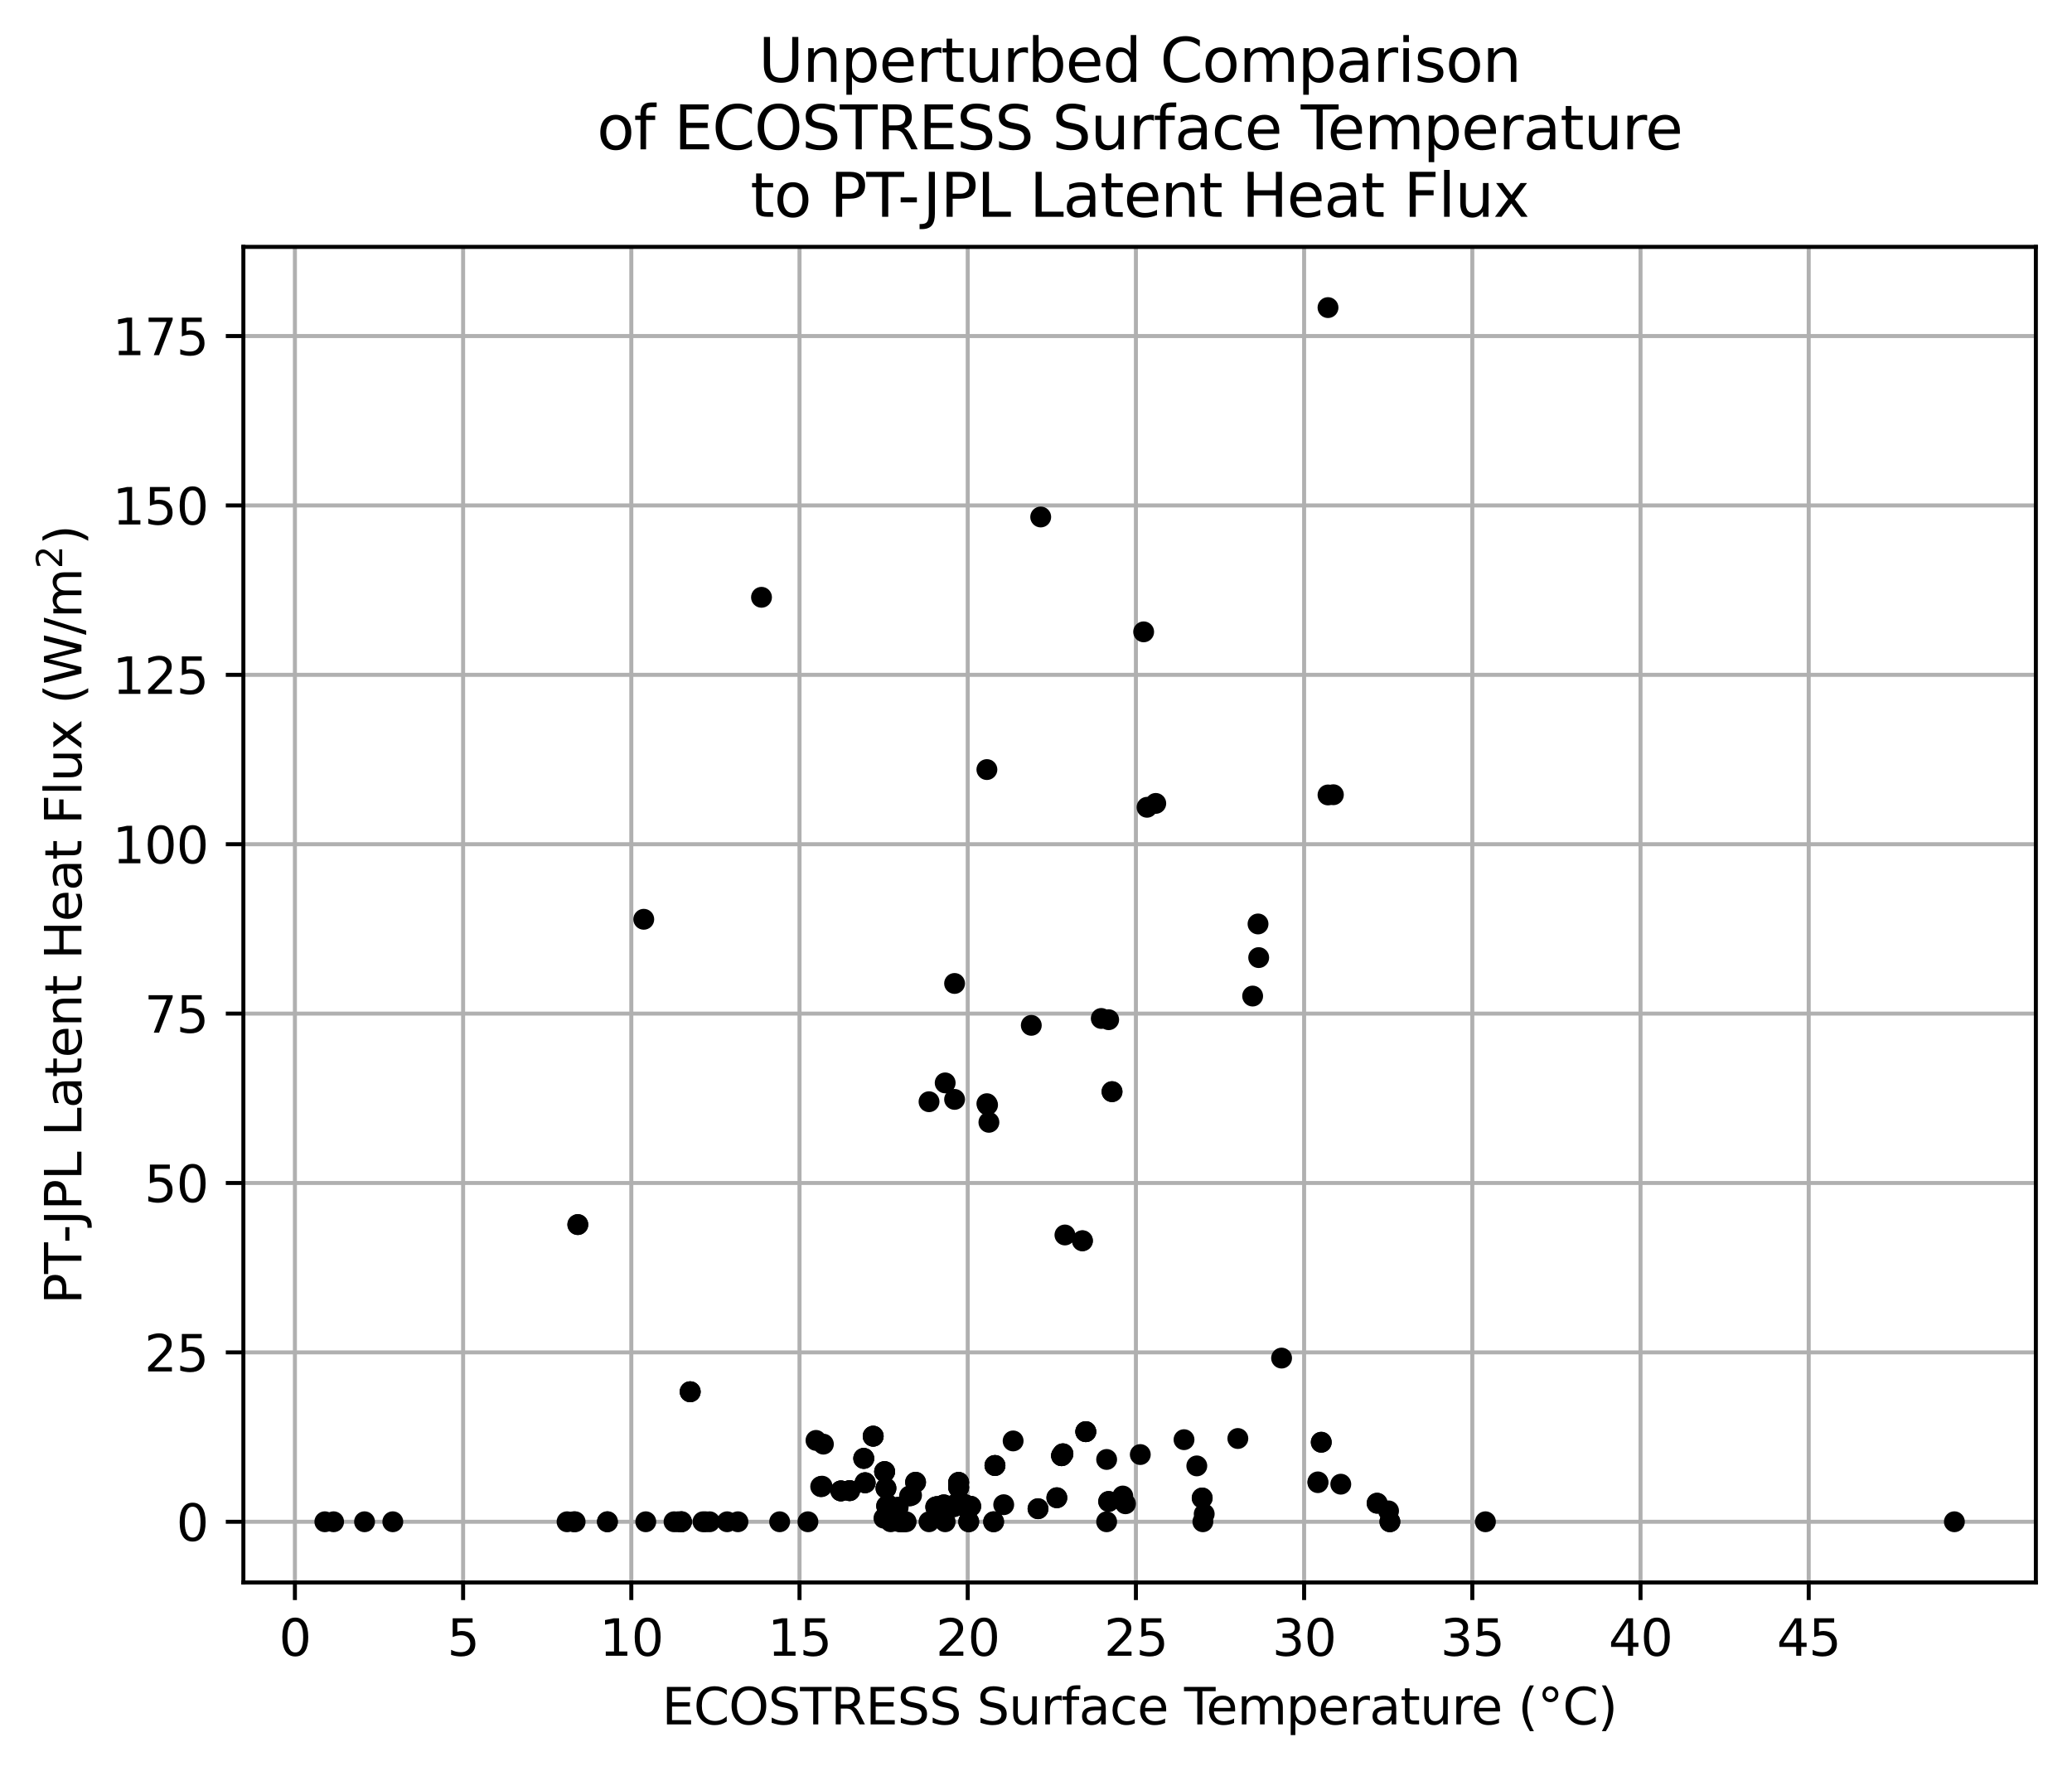 <?xml version="1.0" encoding="utf-8" standalone="no"?>
<!DOCTYPE svg PUBLIC "-//W3C//DTD SVG 1.1//EN"
  "http://www.w3.org/Graphics/SVG/1.1/DTD/svg11.dtd">
<svg xmlns:xlink="http://www.w3.org/1999/xlink" width="412.808pt" height="352.861pt" viewBox="0 0 412.808 352.861" xmlns="http://www.w3.org/2000/svg" version="1.1">
 <defs>
  <style type="text/css">*{stroke-linejoin: round; stroke-linecap: butt}</style>
 </defs>
 <g id="figure_1">
  <g id="patch_1">
   <path d="M 0 352.861 
L 412.808 352.861 
L 412.808 0 
L 0 0 
z
" style="fill: #ffffff"/>
  </g>
  <g id="axes_1">
   <g id="patch_2">
    <path d="M 48.487 315.305 
L 405.608 315.305 
L 405.608 49.193 
L 48.487 49.193 
z
" style="fill: #ffffff"/>
   </g>
   <g id="matplotlib.axis_1">
    <g id="xtick_1">
     <g id="line2d_1">
      <path d="M 58.755 315.305 
L 58.755 49.193 
" clip-path="url(#pc4a51c97ab)" style="fill: none; stroke: #b0b0b0; stroke-width: 0.8; stroke-linecap: square"/>
     </g>
     <g id="line2d_2">
      <defs>
       <path id="m097224b0d0" d="M 0 0 
L 0 3.5 
" style="stroke: #000000; stroke-width: 0.8"/>
      </defs>
      <g>
       <use xlink:href="#m097224b0d0" x="58.755" y="315.305" style="stroke: #000000; stroke-width: 0.8"/>
      </g>
     </g>
     <g id="text_1">
      <!-- 0 -->
      <g transform="translate(55.574 329.903) scale(0.1 -0.1)">
       <defs>
        <path id="DejaVuSans-30" d="M 2034 4250 
Q 1547 4250 1301 3770 
Q 1056 3291 1056 2328 
Q 1056 1369 1301 889 
Q 1547 409 2034 409 
Q 2525 409 2770 889 
Q 3016 1369 3016 2328 
Q 3016 3291 2770 3770 
Q 2525 4250 2034 4250 
z
M 2034 4750 
Q 2819 4750 3233 4129 
Q 3647 3509 3647 2328 
Q 3647 1150 3233 529 
Q 2819 -91 2034 -91 
Q 1250 -91 836 529 
Q 422 1150 422 2328 
Q 422 3509 836 4129 
Q 1250 4750 2034 4750 
z
" transform="scale(0.016)"/>
       </defs>
       <use xlink:href="#DejaVuSans-30"/>
      </g>
     </g>
    </g>
    <g id="xtick_2">
     <g id="line2d_3">
      <path d="M 92.266 315.305 
L 92.266 49.193 
" clip-path="url(#pc4a51c97ab)" style="fill: none; stroke: #b0b0b0; stroke-width: 0.8; stroke-linecap: square"/>
     </g>
     <g id="line2d_4">
      <g>
       <use xlink:href="#m097224b0d0" x="92.266" y="315.305" style="stroke: #000000; stroke-width: 0.8"/>
      </g>
     </g>
     <g id="text_2">
      <!-- 5 -->
      <g transform="translate(89.085 329.903) scale(0.1 -0.1)">
       <defs>
        <path id="DejaVuSans-35" d="M 691 4666 
L 3169 4666 
L 3169 4134 
L 1269 4134 
L 1269 2991 
Q 1406 3038 1543 3061 
Q 1681 3084 1819 3084 
Q 2600 3084 3056 2656 
Q 3513 2228 3513 1497 
Q 3513 744 3044 326 
Q 2575 -91 1722 -91 
Q 1428 -91 1123 -41 
Q 819 9 494 109 
L 494 744 
Q 775 591 1075 516 
Q 1375 441 1709 441 
Q 2250 441 2565 725 
Q 2881 1009 2881 1497 
Q 2881 1984 2565 2268 
Q 2250 2553 1709 2553 
Q 1456 2553 1204 2497 
Q 953 2441 691 2322 
L 691 4666 
z
" transform="scale(0.016)"/>
       </defs>
       <use xlink:href="#DejaVuSans-35"/>
      </g>
     </g>
    </g>
    <g id="xtick_3">
     <g id="line2d_5">
      <path d="M 125.777 315.305 
L 125.777 49.193 
" clip-path="url(#pc4a51c97ab)" style="fill: none; stroke: #b0b0b0; stroke-width: 0.8; stroke-linecap: square"/>
     </g>
     <g id="line2d_6">
      <g>
       <use xlink:href="#m097224b0d0" x="125.777" y="315.305" style="stroke: #000000; stroke-width: 0.8"/>
      </g>
     </g>
     <g id="text_3">
      <!-- 10 -->
      <g transform="translate(119.415 329.903) scale(0.1 -0.1)">
       <defs>
        <path id="DejaVuSans-31" d="M 794 531 
L 1825 531 
L 1825 4091 
L 703 3866 
L 703 4441 
L 1819 4666 
L 2450 4666 
L 2450 531 
L 3481 531 
L 3481 0 
L 794 0 
L 794 531 
z
" transform="scale(0.016)"/>
       </defs>
       <use xlink:href="#DejaVuSans-31"/>
       <use xlink:href="#DejaVuSans-30" transform="translate(63.623 0)"/>
      </g>
     </g>
    </g>
    <g id="xtick_4">
     <g id="line2d_7">
      <path d="M 159.288 315.305 
L 159.288 49.193 
" clip-path="url(#pc4a51c97ab)" style="fill: none; stroke: #b0b0b0; stroke-width: 0.8; stroke-linecap: square"/>
     </g>
     <g id="line2d_8">
      <g>
       <use xlink:href="#m097224b0d0" x="159.288" y="315.305" style="stroke: #000000; stroke-width: 0.8"/>
      </g>
     </g>
     <g id="text_4">
      <!-- 15 -->
      <g transform="translate(152.926 329.903) scale(0.1 -0.1)">
       <use xlink:href="#DejaVuSans-31"/>
       <use xlink:href="#DejaVuSans-35" transform="translate(63.623 0)"/>
      </g>
     </g>
    </g>
    <g id="xtick_5">
     <g id="line2d_9">
      <path d="M 192.799 315.305 
L 192.799 49.193 
" clip-path="url(#pc4a51c97ab)" style="fill: none; stroke: #b0b0b0; stroke-width: 0.8; stroke-linecap: square"/>
     </g>
     <g id="line2d_10">
      <g>
       <use xlink:href="#m097224b0d0" x="192.799" y="315.305" style="stroke: #000000; stroke-width: 0.8"/>
      </g>
     </g>
     <g id="text_5">
      <!-- 20 -->
      <g transform="translate(186.437 329.903) scale(0.1 -0.1)">
       <defs>
        <path id="DejaVuSans-32" d="M 1228 531 
L 3431 531 
L 3431 0 
L 469 0 
L 469 531 
Q 828 903 1448 1529 
Q 2069 2156 2228 2338 
Q 2531 2678 2651 2914 
Q 2772 3150 2772 3378 
Q 2772 3750 2511 3984 
Q 2250 4219 1831 4219 
Q 1534 4219 1204 4116 
Q 875 4013 500 3803 
L 500 4441 
Q 881 4594 1212 4672 
Q 1544 4750 1819 4750 
Q 2544 4750 2975 4387 
Q 3406 4025 3406 3419 
Q 3406 3131 3298 2873 
Q 3191 2616 2906 2266 
Q 2828 2175 2409 1742 
Q 1991 1309 1228 531 
z
" transform="scale(0.016)"/>
       </defs>
       <use xlink:href="#DejaVuSans-32"/>
       <use xlink:href="#DejaVuSans-30" transform="translate(63.623 0)"/>
      </g>
     </g>
    </g>
    <g id="xtick_6">
     <g id="line2d_11">
      <path d="M 226.31 315.305 
L 226.31 49.193 
" clip-path="url(#pc4a51c97ab)" style="fill: none; stroke: #b0b0b0; stroke-width: 0.8; stroke-linecap: square"/>
     </g>
     <g id="line2d_12">
      <g>
       <use xlink:href="#m097224b0d0" x="226.31" y="315.305" style="stroke: #000000; stroke-width: 0.8"/>
      </g>
     </g>
     <g id="text_6">
      <!-- 25 -->
      <g transform="translate(219.948 329.903) scale(0.1 -0.1)">
       <use xlink:href="#DejaVuSans-32"/>
       <use xlink:href="#DejaVuSans-35" transform="translate(63.623 0)"/>
      </g>
     </g>
    </g>
    <g id="xtick_7">
     <g id="line2d_13">
      <path d="M 259.821 315.305 
L 259.821 49.193 
" clip-path="url(#pc4a51c97ab)" style="fill: none; stroke: #b0b0b0; stroke-width: 0.8; stroke-linecap: square"/>
     </g>
     <g id="line2d_14">
      <g>
       <use xlink:href="#m097224b0d0" x="259.821" y="315.305" style="stroke: #000000; stroke-width: 0.8"/>
      </g>
     </g>
     <g id="text_7">
      <!-- 30 -->
      <g transform="translate(253.459 329.903) scale(0.1 -0.1)">
       <defs>
        <path id="DejaVuSans-33" d="M 2597 2516 
Q 3050 2419 3304 2112 
Q 3559 1806 3559 1356 
Q 3559 666 3084 287 
Q 2609 -91 1734 -91 
Q 1441 -91 1130 -33 
Q 819 25 488 141 
L 488 750 
Q 750 597 1062 519 
Q 1375 441 1716 441 
Q 2309 441 2620 675 
Q 2931 909 2931 1356 
Q 2931 1769 2642 2001 
Q 2353 2234 1838 2234 
L 1294 2234 
L 1294 2753 
L 1863 2753 
Q 2328 2753 2575 2939 
Q 2822 3125 2822 3475 
Q 2822 3834 2567 4026 
Q 2313 4219 1838 4219 
Q 1578 4219 1281 4162 
Q 984 4106 628 3988 
L 628 4550 
Q 988 4650 1302 4700 
Q 1616 4750 1894 4750 
Q 2613 4750 3031 4423 
Q 3450 4097 3450 3541 
Q 3450 3153 3228 2886 
Q 3006 2619 2597 2516 
z
" transform="scale(0.016)"/>
       </defs>
       <use xlink:href="#DejaVuSans-33"/>
       <use xlink:href="#DejaVuSans-30" transform="translate(63.623 0)"/>
      </g>
     </g>
    </g>
    <g id="xtick_8">
     <g id="line2d_15">
      <path d="M 293.332 315.305 
L 293.332 49.193 
" clip-path="url(#pc4a51c97ab)" style="fill: none; stroke: #b0b0b0; stroke-width: 0.8; stroke-linecap: square"/>
     </g>
     <g id="line2d_16">
      <g>
       <use xlink:href="#m097224b0d0" x="293.332" y="315.305" style="stroke: #000000; stroke-width: 0.8"/>
      </g>
     </g>
     <g id="text_8">
      <!-- 35 -->
      <g transform="translate(286.97 329.903) scale(0.1 -0.1)">
       <use xlink:href="#DejaVuSans-33"/>
       <use xlink:href="#DejaVuSans-35" transform="translate(63.623 0)"/>
      </g>
     </g>
    </g>
    <g id="xtick_9">
     <g id="line2d_17">
      <path d="M 326.843 315.305 
L 326.843 49.193 
" clip-path="url(#pc4a51c97ab)" style="fill: none; stroke: #b0b0b0; stroke-width: 0.8; stroke-linecap: square"/>
     </g>
     <g id="line2d_18">
      <g>
       <use xlink:href="#m097224b0d0" x="326.843" y="315.305" style="stroke: #000000; stroke-width: 0.8"/>
      </g>
     </g>
     <g id="text_9">
      <!-- 40 -->
      <g transform="translate(320.481 329.903) scale(0.1 -0.1)">
       <defs>
        <path id="DejaVuSans-34" d="M 2419 4116 
L 825 1625 
L 2419 1625 
L 2419 4116 
z
M 2253 4666 
L 3047 4666 
L 3047 1625 
L 3713 1625 
L 3713 1100 
L 3047 1100 
L 3047 0 
L 2419 0 
L 2419 1100 
L 313 1100 
L 313 1709 
L 2253 4666 
z
" transform="scale(0.016)"/>
       </defs>
       <use xlink:href="#DejaVuSans-34"/>
       <use xlink:href="#DejaVuSans-30" transform="translate(63.623 0)"/>
      </g>
     </g>
    </g>
    <g id="xtick_10">
     <g id="line2d_19">
      <path d="M 360.354 315.305 
L 360.354 49.193 
" clip-path="url(#pc4a51c97ab)" style="fill: none; stroke: #b0b0b0; stroke-width: 0.8; stroke-linecap: square"/>
     </g>
     <g id="line2d_20">
      <g>
       <use xlink:href="#m097224b0d0" x="360.354" y="315.305" style="stroke: #000000; stroke-width: 0.8"/>
      </g>
     </g>
     <g id="text_10">
      <!-- 45 -->
      <g transform="translate(353.992 329.903) scale(0.1 -0.1)">
       <use xlink:href="#DejaVuSans-34"/>
       <use xlink:href="#DejaVuSans-35" transform="translate(63.623 0)"/>
      </g>
     </g>
    </g>
    <g id="text_11">
     <!-- ECOSTRESS Surface Temperature (°C) -->
     <g transform="translate(131.873 343.581) scale(0.1 -0.1)">
      <defs>
       <path id="DejaVuSans-45" d="M 628 4666 
L 3578 4666 
L 3578 4134 
L 1259 4134 
L 1259 2753 
L 3481 2753 
L 3481 2222 
L 1259 2222 
L 1259 531 
L 3634 531 
L 3634 0 
L 628 0 
L 628 4666 
z
" transform="scale(0.016)"/>
       <path id="DejaVuSans-43" d="M 4122 4306 
L 4122 3641 
Q 3803 3938 3442 4084 
Q 3081 4231 2675 4231 
Q 1875 4231 1450 3742 
Q 1025 3253 1025 2328 
Q 1025 1406 1450 917 
Q 1875 428 2675 428 
Q 3081 428 3442 575 
Q 3803 722 4122 1019 
L 4122 359 
Q 3791 134 3420 21 
Q 3050 -91 2638 -91 
Q 1578 -91 968 557 
Q 359 1206 359 2328 
Q 359 3453 968 4101 
Q 1578 4750 2638 4750 
Q 3056 4750 3426 4639 
Q 3797 4528 4122 4306 
z
" transform="scale(0.016)"/>
       <path id="DejaVuSans-4f" d="M 2522 4238 
Q 1834 4238 1429 3725 
Q 1025 3213 1025 2328 
Q 1025 1447 1429 934 
Q 1834 422 2522 422 
Q 3209 422 3611 934 
Q 4013 1447 4013 2328 
Q 4013 3213 3611 3725 
Q 3209 4238 2522 4238 
z
M 2522 4750 
Q 3503 4750 4090 4092 
Q 4678 3434 4678 2328 
Q 4678 1225 4090 567 
Q 3503 -91 2522 -91 
Q 1538 -91 948 565 
Q 359 1222 359 2328 
Q 359 3434 948 4092 
Q 1538 4750 2522 4750 
z
" transform="scale(0.016)"/>
       <path id="DejaVuSans-53" d="M 3425 4513 
L 3425 3897 
Q 3066 4069 2747 4153 
Q 2428 4238 2131 4238 
Q 1616 4238 1336 4038 
Q 1056 3838 1056 3469 
Q 1056 3159 1242 3001 
Q 1428 2844 1947 2747 
L 2328 2669 
Q 3034 2534 3370 2195 
Q 3706 1856 3706 1288 
Q 3706 609 3251 259 
Q 2797 -91 1919 -91 
Q 1588 -91 1214 -16 
Q 841 59 441 206 
L 441 856 
Q 825 641 1194 531 
Q 1563 422 1919 422 
Q 2459 422 2753 634 
Q 3047 847 3047 1241 
Q 3047 1584 2836 1778 
Q 2625 1972 2144 2069 
L 1759 2144 
Q 1053 2284 737 2584 
Q 422 2884 422 3419 
Q 422 4038 858 4394 
Q 1294 4750 2059 4750 
Q 2388 4750 2728 4690 
Q 3069 4631 3425 4513 
z
" transform="scale(0.016)"/>
       <path id="DejaVuSans-54" d="M -19 4666 
L 3928 4666 
L 3928 4134 
L 2272 4134 
L 2272 0 
L 1638 0 
L 1638 4134 
L -19 4134 
L -19 4666 
z
" transform="scale(0.016)"/>
       <path id="DejaVuSans-52" d="M 2841 2188 
Q 3044 2119 3236 1894 
Q 3428 1669 3622 1275 
L 4263 0 
L 3584 0 
L 2988 1197 
Q 2756 1666 2539 1819 
Q 2322 1972 1947 1972 
L 1259 1972 
L 1259 0 
L 628 0 
L 628 4666 
L 2053 4666 
Q 2853 4666 3247 4331 
Q 3641 3997 3641 3322 
Q 3641 2881 3436 2590 
Q 3231 2300 2841 2188 
z
M 1259 4147 
L 1259 2491 
L 2053 2491 
Q 2509 2491 2742 2702 
Q 2975 2913 2975 3322 
Q 2975 3731 2742 3939 
Q 2509 4147 2053 4147 
L 1259 4147 
z
" transform="scale(0.016)"/>
       <path id="DejaVuSans-20" transform="scale(0.016)"/>
       <path id="DejaVuSans-75" d="M 544 1381 
L 544 3500 
L 1119 3500 
L 1119 1403 
Q 1119 906 1312 657 
Q 1506 409 1894 409 
Q 2359 409 2629 706 
Q 2900 1003 2900 1516 
L 2900 3500 
L 3475 3500 
L 3475 0 
L 2900 0 
L 2900 538 
Q 2691 219 2414 64 
Q 2138 -91 1772 -91 
Q 1169 -91 856 284 
Q 544 659 544 1381 
z
M 1991 3584 
L 1991 3584 
z
" transform="scale(0.016)"/>
       <path id="DejaVuSans-72" d="M 2631 2963 
Q 2534 3019 2420 3045 
Q 2306 3072 2169 3072 
Q 1681 3072 1420 2755 
Q 1159 2438 1159 1844 
L 1159 0 
L 581 0 
L 581 3500 
L 1159 3500 
L 1159 2956 
Q 1341 3275 1631 3429 
Q 1922 3584 2338 3584 
Q 2397 3584 2469 3576 
Q 2541 3569 2628 3553 
L 2631 2963 
z
" transform="scale(0.016)"/>
       <path id="DejaVuSans-66" d="M 2375 4863 
L 2375 4384 
L 1825 4384 
Q 1516 4384 1395 4259 
Q 1275 4134 1275 3809 
L 1275 3500 
L 2222 3500 
L 2222 3053 
L 1275 3053 
L 1275 0 
L 697 0 
L 697 3053 
L 147 3053 
L 147 3500 
L 697 3500 
L 697 3744 
Q 697 4328 969 4595 
Q 1241 4863 1831 4863 
L 2375 4863 
z
" transform="scale(0.016)"/>
       <path id="DejaVuSans-61" d="M 2194 1759 
Q 1497 1759 1228 1600 
Q 959 1441 959 1056 
Q 959 750 1161 570 
Q 1363 391 1709 391 
Q 2188 391 2477 730 
Q 2766 1069 2766 1631 
L 2766 1759 
L 2194 1759 
z
M 3341 1997 
L 3341 0 
L 2766 0 
L 2766 531 
Q 2569 213 2275 61 
Q 1981 -91 1556 -91 
Q 1019 -91 701 211 
Q 384 513 384 1019 
Q 384 1609 779 1909 
Q 1175 2209 1959 2209 
L 2766 2209 
L 2766 2266 
Q 2766 2663 2505 2880 
Q 2244 3097 1772 3097 
Q 1472 3097 1187 3025 
Q 903 2953 641 2809 
L 641 3341 
Q 956 3463 1253 3523 
Q 1550 3584 1831 3584 
Q 2591 3584 2966 3190 
Q 3341 2797 3341 1997 
z
" transform="scale(0.016)"/>
       <path id="DejaVuSans-63" d="M 3122 3366 
L 3122 2828 
Q 2878 2963 2633 3030 
Q 2388 3097 2138 3097 
Q 1578 3097 1268 2742 
Q 959 2388 959 1747 
Q 959 1106 1268 751 
Q 1578 397 2138 397 
Q 2388 397 2633 464 
Q 2878 531 3122 666 
L 3122 134 
Q 2881 22 2623 -34 
Q 2366 -91 2075 -91 
Q 1284 -91 818 406 
Q 353 903 353 1747 
Q 353 2603 823 3093 
Q 1294 3584 2113 3584 
Q 2378 3584 2631 3529 
Q 2884 3475 3122 3366 
z
" transform="scale(0.016)"/>
       <path id="DejaVuSans-65" d="M 3597 1894 
L 3597 1613 
L 953 1613 
Q 991 1019 1311 708 
Q 1631 397 2203 397 
Q 2534 397 2845 478 
Q 3156 559 3463 722 
L 3463 178 
Q 3153 47 2828 -22 
Q 2503 -91 2169 -91 
Q 1331 -91 842 396 
Q 353 884 353 1716 
Q 353 2575 817 3079 
Q 1281 3584 2069 3584 
Q 2775 3584 3186 3129 
Q 3597 2675 3597 1894 
z
M 3022 2063 
Q 3016 2534 2758 2815 
Q 2500 3097 2075 3097 
Q 1594 3097 1305 2825 
Q 1016 2553 972 2059 
L 3022 2063 
z
" transform="scale(0.016)"/>
       <path id="DejaVuSans-6d" d="M 3328 2828 
Q 3544 3216 3844 3400 
Q 4144 3584 4550 3584 
Q 5097 3584 5394 3201 
Q 5691 2819 5691 2113 
L 5691 0 
L 5113 0 
L 5113 2094 
Q 5113 2597 4934 2840 
Q 4756 3084 4391 3084 
Q 3944 3084 3684 2787 
Q 3425 2491 3425 1978 
L 3425 0 
L 2847 0 
L 2847 2094 
Q 2847 2600 2669 2842 
Q 2491 3084 2119 3084 
Q 1678 3084 1418 2786 
Q 1159 2488 1159 1978 
L 1159 0 
L 581 0 
L 581 3500 
L 1159 3500 
L 1159 2956 
Q 1356 3278 1631 3431 
Q 1906 3584 2284 3584 
Q 2666 3584 2933 3390 
Q 3200 3197 3328 2828 
z
" transform="scale(0.016)"/>
       <path id="DejaVuSans-70" d="M 1159 525 
L 1159 -1331 
L 581 -1331 
L 581 3500 
L 1159 3500 
L 1159 2969 
Q 1341 3281 1617 3432 
Q 1894 3584 2278 3584 
Q 2916 3584 3314 3078 
Q 3713 2572 3713 1747 
Q 3713 922 3314 415 
Q 2916 -91 2278 -91 
Q 1894 -91 1617 61 
Q 1341 213 1159 525 
z
M 3116 1747 
Q 3116 2381 2855 2742 
Q 2594 3103 2138 3103 
Q 1681 3103 1420 2742 
Q 1159 2381 1159 1747 
Q 1159 1113 1420 752 
Q 1681 391 2138 391 
Q 2594 391 2855 752 
Q 3116 1113 3116 1747 
z
" transform="scale(0.016)"/>
       <path id="DejaVuSans-74" d="M 1172 4494 
L 1172 3500 
L 2356 3500 
L 2356 3053 
L 1172 3053 
L 1172 1153 
Q 1172 725 1289 603 
Q 1406 481 1766 481 
L 2356 481 
L 2356 0 
L 1766 0 
Q 1100 0 847 248 
Q 594 497 594 1153 
L 594 3053 
L 172 3053 
L 172 3500 
L 594 3500 
L 594 4494 
L 1172 4494 
z
" transform="scale(0.016)"/>
       <path id="DejaVuSans-28" d="M 1984 4856 
Q 1566 4138 1362 3434 
Q 1159 2731 1159 2009 
Q 1159 1288 1364 580 
Q 1569 -128 1984 -844 
L 1484 -844 
Q 1016 -109 783 600 
Q 550 1309 550 2009 
Q 550 2706 781 3412 
Q 1013 4119 1484 4856 
L 1984 4856 
z
" transform="scale(0.016)"/>
       <path id="DejaVuSans-b0" d="M 1600 4347 
Q 1350 4347 1178 4173 
Q 1006 4000 1006 3750 
Q 1006 3503 1178 3333 
Q 1350 3163 1600 3163 
Q 1850 3163 2022 3333 
Q 2194 3503 2194 3750 
Q 2194 3997 2020 4172 
Q 1847 4347 1600 4347 
z
M 1600 4750 
Q 1800 4750 1984 4673 
Q 2169 4597 2303 4453 
Q 2447 4313 2519 4134 
Q 2591 3956 2591 3750 
Q 2591 3338 2302 3052 
Q 2013 2766 1594 2766 
Q 1172 2766 890 3047 
Q 609 3328 609 3750 
Q 609 4169 896 4459 
Q 1184 4750 1600 4750 
z
" transform="scale(0.016)"/>
       <path id="DejaVuSans-29" d="M 513 4856 
L 1013 4856 
Q 1481 4119 1714 3412 
Q 1947 2706 1947 2009 
Q 1947 1309 1714 600 
Q 1481 -109 1013 -844 
L 513 -844 
Q 928 -128 1133 580 
Q 1338 1288 1338 2009 
Q 1338 2731 1133 3434 
Q 928 4138 513 4856 
z
" transform="scale(0.016)"/>
      </defs>
      <use xlink:href="#DejaVuSans-45"/>
      <use xlink:href="#DejaVuSans-43" transform="translate(63.184 0)"/>
      <use xlink:href="#DejaVuSans-4f" transform="translate(133.008 0)"/>
      <use xlink:href="#DejaVuSans-53" transform="translate(211.719 0)"/>
      <use xlink:href="#DejaVuSans-54" transform="translate(275.195 0)"/>
      <use xlink:href="#DejaVuSans-52" transform="translate(336.279 0)"/>
      <use xlink:href="#DejaVuSans-45" transform="translate(405.762 0)"/>
      <use xlink:href="#DejaVuSans-53" transform="translate(468.945 0)"/>
      <use xlink:href="#DejaVuSans-53" transform="translate(532.422 0)"/>
      <use xlink:href="#DejaVuSans-20" transform="translate(595.898 0)"/>
      <use xlink:href="#DejaVuSans-53" transform="translate(627.686 0)"/>
      <use xlink:href="#DejaVuSans-75" transform="translate(691.162 0)"/>
      <use xlink:href="#DejaVuSans-72" transform="translate(754.541 0)"/>
      <use xlink:href="#DejaVuSans-66" transform="translate(795.654 0)"/>
      <use xlink:href="#DejaVuSans-61" transform="translate(830.859 0)"/>
      <use xlink:href="#DejaVuSans-63" transform="translate(892.139 0)"/>
      <use xlink:href="#DejaVuSans-65" transform="translate(947.119 0)"/>
      <use xlink:href="#DejaVuSans-20" transform="translate(1008.643 0)"/>
      <use xlink:href="#DejaVuSans-54" transform="translate(1040.43 0)"/>
      <use xlink:href="#DejaVuSans-65" transform="translate(1084.514 0)"/>
      <use xlink:href="#DejaVuSans-6d" transform="translate(1146.037 0)"/>
      <use xlink:href="#DejaVuSans-70" transform="translate(1243.449 0)"/>
      <use xlink:href="#DejaVuSans-65" transform="translate(1306.926 0)"/>
      <use xlink:href="#DejaVuSans-72" transform="translate(1368.449 0)"/>
      <use xlink:href="#DejaVuSans-61" transform="translate(1409.562 0)"/>
      <use xlink:href="#DejaVuSans-74" transform="translate(1470.842 0)"/>
      <use xlink:href="#DejaVuSans-75" transform="translate(1510.051 0)"/>
      <use xlink:href="#DejaVuSans-72" transform="translate(1573.43 0)"/>
      <use xlink:href="#DejaVuSans-65" transform="translate(1612.293 0)"/>
      <use xlink:href="#DejaVuSans-20" transform="translate(1673.816 0)"/>
      <use xlink:href="#DejaVuSans-28" transform="translate(1705.604 0)"/>
      <use xlink:href="#DejaVuSans-b0" transform="translate(1744.617 0)"/>
      <use xlink:href="#DejaVuSans-43" transform="translate(1794.617 0)"/>
      <use xlink:href="#DejaVuSans-29" transform="translate(1864.441 0)"/>
     </g>
    </g>
   </g>
   <g id="matplotlib.axis_2">
    <g id="ytick_1">
     <g id="line2d_21">
      <path d="M 48.487 303.209 
L 405.608 303.209 
" clip-path="url(#pc4a51c97ab)" style="fill: none; stroke: #b0b0b0; stroke-width: 0.8; stroke-linecap: square"/>
     </g>
     <g id="line2d_22">
      <defs>
       <path id="m1220881179" d="M 0 0 
L -3.5 0 
" style="stroke: #000000; stroke-width: 0.8"/>
      </defs>
      <g>
       <use xlink:href="#m1220881179" x="48.487" y="303.209" style="stroke: #000000; stroke-width: 0.8"/>
      </g>
     </g>
     <g id="text_12">
      <!-- 0 -->
      <g transform="translate(35.125 307.008) scale(0.1 -0.1)">
       <use xlink:href="#DejaVuSans-30"/>
      </g>
     </g>
    </g>
    <g id="ytick_2">
     <g id="line2d_23">
      <path d="M 48.487 269.459 
L 405.608 269.459 
" clip-path="url(#pc4a51c97ab)" style="fill: none; stroke: #b0b0b0; stroke-width: 0.8; stroke-linecap: square"/>
     </g>
     <g id="line2d_24">
      <g>
       <use xlink:href="#m1220881179" x="48.487" y="269.459" style="stroke: #000000; stroke-width: 0.8"/>
      </g>
     </g>
     <g id="text_13">
      <!-- 25 -->
      <g transform="translate(28.762 273.258) scale(0.1 -0.1)">
       <use xlink:href="#DejaVuSans-32"/>
       <use xlink:href="#DejaVuSans-35" transform="translate(63.623 0)"/>
      </g>
     </g>
    </g>
    <g id="ytick_3">
     <g id="line2d_25">
      <path d="M 48.487 235.708 
L 405.608 235.708 
" clip-path="url(#pc4a51c97ab)" style="fill: none; stroke: #b0b0b0; stroke-width: 0.8; stroke-linecap: square"/>
     </g>
     <g id="line2d_26">
      <g>
       <use xlink:href="#m1220881179" x="48.487" y="235.708" style="stroke: #000000; stroke-width: 0.8"/>
      </g>
     </g>
     <g id="text_14">
      <!-- 50 -->
      <g transform="translate(28.762 239.508) scale(0.1 -0.1)">
       <use xlink:href="#DejaVuSans-35"/>
       <use xlink:href="#DejaVuSans-30" transform="translate(63.623 0)"/>
      </g>
     </g>
    </g>
    <g id="ytick_4">
     <g id="line2d_27">
      <path d="M 48.487 201.958 
L 405.608 201.958 
" clip-path="url(#pc4a51c97ab)" style="fill: none; stroke: #b0b0b0; stroke-width: 0.8; stroke-linecap: square"/>
     </g>
     <g id="line2d_28">
      <g>
       <use xlink:href="#m1220881179" x="48.487" y="201.958" style="stroke: #000000; stroke-width: 0.8"/>
      </g>
     </g>
     <g id="text_15">
      <!-- 75 -->
      <g transform="translate(28.762 205.757) scale(0.1 -0.1)">
       <defs>
        <path id="DejaVuSans-37" d="M 525 4666 
L 3525 4666 
L 3525 4397 
L 1831 0 
L 1172 0 
L 2766 4134 
L 525 4134 
L 525 4666 
z
" transform="scale(0.016)"/>
       </defs>
       <use xlink:href="#DejaVuSans-37"/>
       <use xlink:href="#DejaVuSans-35" transform="translate(63.623 0)"/>
      </g>
     </g>
    </g>
    <g id="ytick_5">
     <g id="line2d_29">
      <path d="M 48.487 168.208 
L 405.608 168.208 
" clip-path="url(#pc4a51c97ab)" style="fill: none; stroke: #b0b0b0; stroke-width: 0.8; stroke-linecap: square"/>
     </g>
     <g id="line2d_30">
      <g>
       <use xlink:href="#m1220881179" x="48.487" y="168.208" style="stroke: #000000; stroke-width: 0.8"/>
      </g>
     </g>
     <g id="text_16">
      <!-- 100 -->
      <g transform="translate(22.4 172.007) scale(0.1 -0.1)">
       <use xlink:href="#DejaVuSans-31"/>
       <use xlink:href="#DejaVuSans-30" transform="translate(63.623 0)"/>
       <use xlink:href="#DejaVuSans-30" transform="translate(127.246 0)"/>
      </g>
     </g>
    </g>
    <g id="ytick_6">
     <g id="line2d_31">
      <path d="M 48.487 134.457 
L 405.608 134.457 
" clip-path="url(#pc4a51c97ab)" style="fill: none; stroke: #b0b0b0; stroke-width: 0.8; stroke-linecap: square"/>
     </g>
     <g id="line2d_32">
      <g>
       <use xlink:href="#m1220881179" x="48.487" y="134.457" style="stroke: #000000; stroke-width: 0.8"/>
      </g>
     </g>
     <g id="text_17">
      <!-- 125 -->
      <g transform="translate(22.4 138.257) scale(0.1 -0.1)">
       <use xlink:href="#DejaVuSans-31"/>
       <use xlink:href="#DejaVuSans-32" transform="translate(63.623 0)"/>
       <use xlink:href="#DejaVuSans-35" transform="translate(127.246 0)"/>
      </g>
     </g>
    </g>
    <g id="ytick_7">
     <g id="line2d_33">
      <path d="M 48.487 100.707 
L 405.608 100.707 
" clip-path="url(#pc4a51c97ab)" style="fill: none; stroke: #b0b0b0; stroke-width: 0.8; stroke-linecap: square"/>
     </g>
     <g id="line2d_34">
      <g>
       <use xlink:href="#m1220881179" x="48.487" y="100.707" style="stroke: #000000; stroke-width: 0.8"/>
      </g>
     </g>
     <g id="text_18">
      <!-- 150 -->
      <g transform="translate(22.4 104.506) scale(0.1 -0.1)">
       <use xlink:href="#DejaVuSans-31"/>
       <use xlink:href="#DejaVuSans-35" transform="translate(63.623 0)"/>
       <use xlink:href="#DejaVuSans-30" transform="translate(127.246 0)"/>
      </g>
     </g>
    </g>
    <g id="ytick_8">
     <g id="line2d_35">
      <path d="M 48.487 66.957 
L 405.608 66.957 
" clip-path="url(#pc4a51c97ab)" style="fill: none; stroke: #b0b0b0; stroke-width: 0.8; stroke-linecap: square"/>
     </g>
     <g id="line2d_36">
      <g>
       <use xlink:href="#m1220881179" x="48.487" y="66.957" style="stroke: #000000; stroke-width: 0.8"/>
      </g>
     </g>
     <g id="text_19">
      <!-- 175 -->
      <g transform="translate(22.4 70.756) scale(0.1 -0.1)">
       <use xlink:href="#DejaVuSans-31"/>
       <use xlink:href="#DejaVuSans-37" transform="translate(63.623 0)"/>
       <use xlink:href="#DejaVuSans-35" transform="translate(127.246 0)"/>
      </g>
     </g>
    </g>
    <g id="text_20">
     <!-- PT-JPL Latent Heat Flux (W/m$^2$) -->
     <g transform="translate(16.3 259.849) rotate(-90) scale(0.1 -0.1)">
      <defs>
       <path id="DejaVuSans-50" d="M 1259 4147 
L 1259 2394 
L 2053 2394 
Q 2494 2394 2734 2622 
Q 2975 2850 2975 3272 
Q 2975 3691 2734 3919 
Q 2494 4147 2053 4147 
L 1259 4147 
z
M 628 4666 
L 2053 4666 
Q 2838 4666 3239 4311 
Q 3641 3956 3641 3272 
Q 3641 2581 3239 2228 
Q 2838 1875 2053 1875 
L 1259 1875 
L 1259 0 
L 628 0 
L 628 4666 
z
" transform="scale(0.016)"/>
       <path id="DejaVuSans-2d" d="M 313 2009 
L 1997 2009 
L 1997 1497 
L 313 1497 
L 313 2009 
z
" transform="scale(0.016)"/>
       <path id="DejaVuSans-4a" d="M 628 4666 
L 1259 4666 
L 1259 325 
Q 1259 -519 939 -900 
Q 619 -1281 -91 -1281 
L -331 -1281 
L -331 -750 
L -134 -750 
Q 284 -750 456 -515 
Q 628 -281 628 325 
L 628 4666 
z
" transform="scale(0.016)"/>
       <path id="DejaVuSans-4c" d="M 628 4666 
L 1259 4666 
L 1259 531 
L 3531 531 
L 3531 0 
L 628 0 
L 628 4666 
z
" transform="scale(0.016)"/>
       <path id="DejaVuSans-6e" d="M 3513 2113 
L 3513 0 
L 2938 0 
L 2938 2094 
Q 2938 2591 2744 2837 
Q 2550 3084 2163 3084 
Q 1697 3084 1428 2787 
Q 1159 2491 1159 1978 
L 1159 0 
L 581 0 
L 581 3500 
L 1159 3500 
L 1159 2956 
Q 1366 3272 1645 3428 
Q 1925 3584 2291 3584 
Q 2894 3584 3203 3211 
Q 3513 2838 3513 2113 
z
" transform="scale(0.016)"/>
       <path id="DejaVuSans-48" d="M 628 4666 
L 1259 4666 
L 1259 2753 
L 3553 2753 
L 3553 4666 
L 4184 4666 
L 4184 0 
L 3553 0 
L 3553 2222 
L 1259 2222 
L 1259 0 
L 628 0 
L 628 4666 
z
" transform="scale(0.016)"/>
       <path id="DejaVuSans-46" d="M 628 4666 
L 3309 4666 
L 3309 4134 
L 1259 4134 
L 1259 2759 
L 3109 2759 
L 3109 2228 
L 1259 2228 
L 1259 0 
L 628 0 
L 628 4666 
z
" transform="scale(0.016)"/>
       <path id="DejaVuSans-6c" d="M 603 4863 
L 1178 4863 
L 1178 0 
L 603 0 
L 603 4863 
z
" transform="scale(0.016)"/>
       <path id="DejaVuSans-78" d="M 3513 3500 
L 2247 1797 
L 3578 0 
L 2900 0 
L 1881 1375 
L 863 0 
L 184 0 
L 1544 1831 
L 300 3500 
L 978 3500 
L 1906 2253 
L 2834 3500 
L 3513 3500 
z
" transform="scale(0.016)"/>
       <path id="DejaVuSans-57" d="M 213 4666 
L 850 4666 
L 1831 722 
L 2809 4666 
L 3519 4666 
L 4500 722 
L 5478 4666 
L 6119 4666 
L 4947 0 
L 4153 0 
L 3169 4050 
L 2175 0 
L 1381 0 
L 213 4666 
z
" transform="scale(0.016)"/>
       <path id="DejaVuSans-2f" d="M 1625 4666 
L 2156 4666 
L 531 -594 
L 0 -594 
L 1625 4666 
z
" transform="scale(0.016)"/>
      </defs>
      <use xlink:href="#DejaVuSans-50" transform="translate(0 0.766)"/>
      <use xlink:href="#DejaVuSans-54" transform="translate(60.303 0.766)"/>
      <use xlink:href="#DejaVuSans-2d" transform="translate(121.387 0.766)"/>
      <use xlink:href="#DejaVuSans-4a" transform="translate(157.471 0.766)"/>
      <use xlink:href="#DejaVuSans-50" transform="translate(186.963 0.766)"/>
      <use xlink:href="#DejaVuSans-4c" transform="translate(247.266 0.766)"/>
      <use xlink:href="#DejaVuSans-20" transform="translate(302.979 0.766)"/>
      <use xlink:href="#DejaVuSans-4c" transform="translate(334.766 0.766)"/>
      <use xlink:href="#DejaVuSans-61" transform="translate(390.479 0.766)"/>
      <use xlink:href="#DejaVuSans-74" transform="translate(451.758 0.766)"/>
      <use xlink:href="#DejaVuSans-65" transform="translate(490.967 0.766)"/>
      <use xlink:href="#DejaVuSans-6e" transform="translate(552.49 0.766)"/>
      <use xlink:href="#DejaVuSans-74" transform="translate(615.869 0.766)"/>
      <use xlink:href="#DejaVuSans-20" transform="translate(655.078 0.766)"/>
      <use xlink:href="#DejaVuSans-48" transform="translate(686.865 0.766)"/>
      <use xlink:href="#DejaVuSans-65" transform="translate(762.061 0.766)"/>
      <use xlink:href="#DejaVuSans-61" transform="translate(823.584 0.766)"/>
      <use xlink:href="#DejaVuSans-74" transform="translate(884.863 0.766)"/>
      <use xlink:href="#DejaVuSans-20" transform="translate(924.072 0.766)"/>
      <use xlink:href="#DejaVuSans-46" transform="translate(955.859 0.766)"/>
      <use xlink:href="#DejaVuSans-6c" transform="translate(1013.379 0.766)"/>
      <use xlink:href="#DejaVuSans-75" transform="translate(1041.162 0.766)"/>
      <use xlink:href="#DejaVuSans-78" transform="translate(1104.541 0.766)"/>
      <use xlink:href="#DejaVuSans-20" transform="translate(1163.721 0.766)"/>
      <use xlink:href="#DejaVuSans-28" transform="translate(1195.508 0.766)"/>
      <use xlink:href="#DejaVuSans-57" transform="translate(1234.521 0.766)"/>
      <use xlink:href="#DejaVuSans-2f" transform="translate(1333.398 0.766)"/>
      <use xlink:href="#DejaVuSans-6d" transform="translate(1367.09 0.766)"/>
      <use xlink:href="#DejaVuSans-32" transform="translate(1465.459 39.047) scale(0.7)"/>
      <use xlink:href="#DejaVuSans-29" transform="translate(1512.729 0.766)"/>
     </g>
    </g>
   </g>
   <g id="patch_3">
    <path d="M 48.487 315.305 
L 48.487 49.193 
" style="fill: none; stroke: #000000; stroke-width: 0.8; stroke-linejoin: miter; stroke-linecap: square"/>
   </g>
   <g id="patch_4">
    <path d="M 405.608 315.305 
L 405.608 49.193 
" style="fill: none; stroke: #000000; stroke-width: 0.8; stroke-linejoin: miter; stroke-linecap: square"/>
   </g>
   <g id="patch_5">
    <path d="M 48.487 315.305 
L 405.608 315.305 
" style="fill: none; stroke: #000000; stroke-width: 0.8; stroke-linejoin: miter; stroke-linecap: square"/>
   </g>
   <g id="patch_6">
    <path d="M 48.487 49.193 
L 405.608 49.193 
" style="fill: none; stroke: #000000; stroke-width: 0.8; stroke-linejoin: miter; stroke-linecap: square"/>
   </g>
   <g id="text_21">
    <!-- Unperturbed Comparison -->
    <g transform="translate(151.124 16.318) scale(0.12 -0.12)">
     <defs>
      <path id="DejaVuSans-55" d="M 556 4666 
L 1191 4666 
L 1191 1831 
Q 1191 1081 1462 751 
Q 1734 422 2344 422 
Q 2950 422 3222 751 
Q 3494 1081 3494 1831 
L 3494 4666 
L 4128 4666 
L 4128 1753 
Q 4128 841 3676 375 
Q 3225 -91 2344 -91 
Q 1459 -91 1007 375 
Q 556 841 556 1753 
L 556 4666 
z
" transform="scale(0.016)"/>
      <path id="DejaVuSans-62" d="M 3116 1747 
Q 3116 2381 2855 2742 
Q 2594 3103 2138 3103 
Q 1681 3103 1420 2742 
Q 1159 2381 1159 1747 
Q 1159 1113 1420 752 
Q 1681 391 2138 391 
Q 2594 391 2855 752 
Q 3116 1113 3116 1747 
z
M 1159 2969 
Q 1341 3281 1617 3432 
Q 1894 3584 2278 3584 
Q 2916 3584 3314 3078 
Q 3713 2572 3713 1747 
Q 3713 922 3314 415 
Q 2916 -91 2278 -91 
Q 1894 -91 1617 61 
Q 1341 213 1159 525 
L 1159 0 
L 581 0 
L 581 4863 
L 1159 4863 
L 1159 2969 
z
" transform="scale(0.016)"/>
      <path id="DejaVuSans-64" d="M 2906 2969 
L 2906 4863 
L 3481 4863 
L 3481 0 
L 2906 0 
L 2906 525 
Q 2725 213 2448 61 
Q 2172 -91 1784 -91 
Q 1150 -91 751 415 
Q 353 922 353 1747 
Q 353 2572 751 3078 
Q 1150 3584 1784 3584 
Q 2172 3584 2448 3432 
Q 2725 3281 2906 2969 
z
M 947 1747 
Q 947 1113 1208 752 
Q 1469 391 1925 391 
Q 2381 391 2643 752 
Q 2906 1113 2906 1747 
Q 2906 2381 2643 2742 
Q 2381 3103 1925 3103 
Q 1469 3103 1208 2742 
Q 947 2381 947 1747 
z
" transform="scale(0.016)"/>
      <path id="DejaVuSans-6f" d="M 1959 3097 
Q 1497 3097 1228 2736 
Q 959 2375 959 1747 
Q 959 1119 1226 758 
Q 1494 397 1959 397 
Q 2419 397 2687 759 
Q 2956 1122 2956 1747 
Q 2956 2369 2687 2733 
Q 2419 3097 1959 3097 
z
M 1959 3584 
Q 2709 3584 3137 3096 
Q 3566 2609 3566 1747 
Q 3566 888 3137 398 
Q 2709 -91 1959 -91 
Q 1206 -91 779 398 
Q 353 888 353 1747 
Q 353 2609 779 3096 
Q 1206 3584 1959 3584 
z
" transform="scale(0.016)"/>
      <path id="DejaVuSans-69" d="M 603 3500 
L 1178 3500 
L 1178 0 
L 603 0 
L 603 3500 
z
M 603 4863 
L 1178 4863 
L 1178 4134 
L 603 4134 
L 603 4863 
z
" transform="scale(0.016)"/>
      <path id="DejaVuSans-73" d="M 2834 3397 
L 2834 2853 
Q 2591 2978 2328 3040 
Q 2066 3103 1784 3103 
Q 1356 3103 1142 2972 
Q 928 2841 928 2578 
Q 928 2378 1081 2264 
Q 1234 2150 1697 2047 
L 1894 2003 
Q 2506 1872 2764 1633 
Q 3022 1394 3022 966 
Q 3022 478 2636 193 
Q 2250 -91 1575 -91 
Q 1294 -91 989 -36 
Q 684 19 347 128 
L 347 722 
Q 666 556 975 473 
Q 1284 391 1588 391 
Q 1994 391 2212 530 
Q 2431 669 2431 922 
Q 2431 1156 2273 1281 
Q 2116 1406 1581 1522 
L 1381 1569 
Q 847 1681 609 1914 
Q 372 2147 372 2553 
Q 372 3047 722 3315 
Q 1072 3584 1716 3584 
Q 2034 3584 2315 3537 
Q 2597 3491 2834 3397 
z
" transform="scale(0.016)"/>
     </defs>
     <use xlink:href="#DejaVuSans-55"/>
     <use xlink:href="#DejaVuSans-6e" transform="translate(73.193 0)"/>
     <use xlink:href="#DejaVuSans-70" transform="translate(136.572 0)"/>
     <use xlink:href="#DejaVuSans-65" transform="translate(200.049 0)"/>
     <use xlink:href="#DejaVuSans-72" transform="translate(261.572 0)"/>
     <use xlink:href="#DejaVuSans-74" transform="translate(302.686 0)"/>
     <use xlink:href="#DejaVuSans-75" transform="translate(341.895 0)"/>
     <use xlink:href="#DejaVuSans-72" transform="translate(405.273 0)"/>
     <use xlink:href="#DejaVuSans-62" transform="translate(446.387 0)"/>
     <use xlink:href="#DejaVuSans-65" transform="translate(509.863 0)"/>
     <use xlink:href="#DejaVuSans-64" transform="translate(571.387 0)"/>
     <use xlink:href="#DejaVuSans-20" transform="translate(634.863 0)"/>
     <use xlink:href="#DejaVuSans-43" transform="translate(666.65 0)"/>
     <use xlink:href="#DejaVuSans-6f" transform="translate(736.475 0)"/>
     <use xlink:href="#DejaVuSans-6d" transform="translate(797.656 0)"/>
     <use xlink:href="#DejaVuSans-70" transform="translate(895.068 0)"/>
     <use xlink:href="#DejaVuSans-61" transform="translate(958.545 0)"/>
     <use xlink:href="#DejaVuSans-72" transform="translate(1019.824 0)"/>
     <use xlink:href="#DejaVuSans-69" transform="translate(1060.938 0)"/>
     <use xlink:href="#DejaVuSans-73" transform="translate(1088.721 0)"/>
     <use xlink:href="#DejaVuSans-6f" transform="translate(1140.82 0)"/>
     <use xlink:href="#DejaVuSans-6e" transform="translate(1202.002 0)"/>
    </g>
    <!-- of ECOSTRESS Surface Temperature -->
    <g transform="translate(118.926 29.756) scale(0.12 -0.12)">
     <use xlink:href="#DejaVuSans-6f"/>
     <use xlink:href="#DejaVuSans-66" transform="translate(61.182 0)"/>
     <use xlink:href="#DejaVuSans-20" transform="translate(96.387 0)"/>
     <use xlink:href="#DejaVuSans-45" transform="translate(128.174 0)"/>
     <use xlink:href="#DejaVuSans-43" transform="translate(191.357 0)"/>
     <use xlink:href="#DejaVuSans-4f" transform="translate(261.182 0)"/>
     <use xlink:href="#DejaVuSans-53" transform="translate(339.893 0)"/>
     <use xlink:href="#DejaVuSans-54" transform="translate(403.369 0)"/>
     <use xlink:href="#DejaVuSans-52" transform="translate(464.453 0)"/>
     <use xlink:href="#DejaVuSans-45" transform="translate(533.936 0)"/>
     <use xlink:href="#DejaVuSans-53" transform="translate(597.119 0)"/>
     <use xlink:href="#DejaVuSans-53" transform="translate(660.596 0)"/>
     <use xlink:href="#DejaVuSans-20" transform="translate(724.072 0)"/>
     <use xlink:href="#DejaVuSans-53" transform="translate(755.859 0)"/>
     <use xlink:href="#DejaVuSans-75" transform="translate(819.336 0)"/>
     <use xlink:href="#DejaVuSans-72" transform="translate(882.715 0)"/>
     <use xlink:href="#DejaVuSans-66" transform="translate(923.828 0)"/>
     <use xlink:href="#DejaVuSans-61" transform="translate(959.033 0)"/>
     <use xlink:href="#DejaVuSans-63" transform="translate(1020.312 0)"/>
     <use xlink:href="#DejaVuSans-65" transform="translate(1075.293 0)"/>
     <use xlink:href="#DejaVuSans-20" transform="translate(1136.816 0)"/>
     <use xlink:href="#DejaVuSans-54" transform="translate(1168.604 0)"/>
     <use xlink:href="#DejaVuSans-65" transform="translate(1212.688 0)"/>
     <use xlink:href="#DejaVuSans-6d" transform="translate(1274.211 0)"/>
     <use xlink:href="#DejaVuSans-70" transform="translate(1371.623 0)"/>
     <use xlink:href="#DejaVuSans-65" transform="translate(1435.1 0)"/>
     <use xlink:href="#DejaVuSans-72" transform="translate(1496.623 0)"/>
     <use xlink:href="#DejaVuSans-61" transform="translate(1537.736 0)"/>
     <use xlink:href="#DejaVuSans-74" transform="translate(1599.016 0)"/>
     <use xlink:href="#DejaVuSans-75" transform="translate(1638.225 0)"/>
     <use xlink:href="#DejaVuSans-72" transform="translate(1701.604 0)"/>
     <use xlink:href="#DejaVuSans-65" transform="translate(1740.467 0)"/>
    </g>
    <!-- to PT-JPL Latent Heat Flux -->
    <g transform="translate(149.505 43.193) scale(0.12 -0.12)">
     <use xlink:href="#DejaVuSans-74"/>
     <use xlink:href="#DejaVuSans-6f" transform="translate(39.209 0)"/>
     <use xlink:href="#DejaVuSans-20" transform="translate(100.391 0)"/>
     <use xlink:href="#DejaVuSans-50" transform="translate(132.178 0)"/>
     <use xlink:href="#DejaVuSans-54" transform="translate(192.48 0)"/>
     <use xlink:href="#DejaVuSans-2d" transform="translate(244.439 0)"/>
     <use xlink:href="#DejaVuSans-4a" transform="translate(286.148 0)"/>
     <use xlink:href="#DejaVuSans-50" transform="translate(315.641 0)"/>
     <use xlink:href="#DejaVuSans-4c" transform="translate(375.943 0)"/>
     <use xlink:href="#DejaVuSans-20" transform="translate(431.656 0)"/>
     <use xlink:href="#DejaVuSans-4c" transform="translate(463.443 0)"/>
     <use xlink:href="#DejaVuSans-61" transform="translate(519.156 0)"/>
     <use xlink:href="#DejaVuSans-74" transform="translate(580.436 0)"/>
     <use xlink:href="#DejaVuSans-65" transform="translate(619.645 0)"/>
     <use xlink:href="#DejaVuSans-6e" transform="translate(681.168 0)"/>
     <use xlink:href="#DejaVuSans-74" transform="translate(744.547 0)"/>
     <use xlink:href="#DejaVuSans-20" transform="translate(783.756 0)"/>
     <use xlink:href="#DejaVuSans-48" transform="translate(815.543 0)"/>
     <use xlink:href="#DejaVuSans-65" transform="translate(890.738 0)"/>
     <use xlink:href="#DejaVuSans-61" transform="translate(952.262 0)"/>
     <use xlink:href="#DejaVuSans-74" transform="translate(1013.541 0)"/>
     <use xlink:href="#DejaVuSans-20" transform="translate(1052.75 0)"/>
     <use xlink:href="#DejaVuSans-46" transform="translate(1084.537 0)"/>
     <use xlink:href="#DejaVuSans-6c" transform="translate(1142.057 0)"/>
     <use xlink:href="#DejaVuSans-75" transform="translate(1169.84 0)"/>
     <use xlink:href="#DejaVuSans-78" transform="translate(1233.219 0)"/>
    </g>
   </g>
   <g id="PathCollection_1">
    <defs>
     <path id="mc577a126be" d="M 0 1.581 
C 0.419 1.581 0.822 1.415 1.118 1.118 
C 1.415 0.822 1.581 0.419 1.581 0 
C 1.581 -0.419 1.415 -0.822 1.118 -1.118 
C 0.822 -1.415 0.419 -1.581 0 -1.581 
C -0.419 -1.581 -0.822 -1.415 -1.118 -1.118 
C -1.415 -0.822 -1.581 -0.419 -1.581 0 
C -1.581 0.419 -1.415 0.822 -1.118 1.118 
C -0.822 1.415 -0.419 1.581 0 1.581 
z
" style="stroke: #000000"/>
    </defs>
    <g clip-path="url(#pc4a51c97ab)">
     <use xlink:href="#mc577a126be" x="64.72" y="303.209" style="stroke: #000000"/>
     <use xlink:href="#mc577a126be" x="295.946" y="303.209" style="stroke: #000000"/>
     <use xlink:href="#mc577a126be" x="147.023" y="303.209" style="stroke: #000000"/>
     <use xlink:href="#mc577a126be" x="246.618" y="286.62" style="stroke: #000000"/>
     <use xlink:href="#mc577a126be" x="223.696" y="298.079" style="stroke: #000000"/>
     <use xlink:href="#mc577a126be" x="199.971" y="299.81" style="stroke: #000000"/>
     <use xlink:href="#mc577a126be" x="276.644" y="301.043" style="stroke: #000000"/>
     <use xlink:href="#mc577a126be" x="224.233" y="299.624" style="stroke: #000000"/>
     <use xlink:href="#mc577a126be" x="176.111" y="302.495" style="stroke: #000000"/>
     <use xlink:href="#mc577a126be" x="220.881" y="299.166" style="stroke: #000000"/>
     <use xlink:href="#mc577a126be" x="220.881" y="299.166" style="stroke: #000000"/>
     <use xlink:href="#mc577a126be" x="239.916" y="301.655" style="stroke: #000000"/>
     <use xlink:href="#mc577a126be" x="190.319" y="299.732" style="stroke: #000000"/>
     <use xlink:href="#mc577a126be" x="185.092" y="303.209" style="stroke: #000000"/>
     <use xlink:href="#mc577a126be" x="179.998" y="303.209" style="stroke: #000000"/>
     <use xlink:href="#mc577a126be" x="135.764" y="303.209" style="stroke: #000000"/>
     <use xlink:href="#mc577a126be" x="160.964" y="303.209" style="stroke: #000000"/>
     <use xlink:href="#mc577a126be" x="134.289" y="303.209" style="stroke: #000000"/>
     <use xlink:href="#mc577a126be" x="135.093" y="303.209" style="stroke: #000000"/>
     <use xlink:href="#mc577a126be" x="188.309" y="303.209" style="stroke: #000000"/>
     <use xlink:href="#mc577a126be" x="144.879" y="303.209" style="stroke: #000000"/>
     <use xlink:href="#mc577a126be" x="114.317" y="303.209" style="stroke: #000000"/>
     <use xlink:href="#mc577a126be" x="114.585" y="303.209" style="stroke: #000000"/>
     <use xlink:href="#mc577a126be" x="176.513" y="296.525" style="stroke: #000000"/>
     <use xlink:href="#mc577a126be" x="176.513" y="296.525" style="stroke: #000000"/>
     <use xlink:href="#mc577a126be" x="267.127" y="295.72" style="stroke: #000000"/>
     <use xlink:href="#mc577a126be" x="164.047" y="287.741" style="stroke: #000000"/>
     <use xlink:href="#mc577a126be" x="201.847" y="287.104" style="stroke: #000000"/>
     <use xlink:href="#mc577a126be" x="162.572" y="286.998" style="stroke: #000000"/>
     <use xlink:href="#mc577a126be" x="227.182" y="289.816" style="stroke: #000000"/>
     <use xlink:href="#mc577a126be" x="206.807" y="300.609" style="stroke: #000000"/>
     <use xlink:href="#mc577a126be" x="206.807" y="300.609" style="stroke: #000000"/>
     <use xlink:href="#mc577a126be" x="239.648" y="303.209" style="stroke: #000000"/>
     <use xlink:href="#mc577a126be" x="179.194" y="303.209" style="stroke: #000000"/>
     <use xlink:href="#mc577a126be" x="72.629" y="303.209" style="stroke: #000000"/>
     <use xlink:href="#mc577a126be" x="215.654" y="247.22" style="stroke: #000000"/>
     <use xlink:href="#mc577a126be" x="215.654" y="247.22" style="stroke: #000000"/>
     <use xlink:href="#mc577a126be" x="389.375" y="303.209" style="stroke: #000000"/>
     <use xlink:href="#mc577a126be" x="196.62" y="219.907" style="stroke: #000000"/>
     <use xlink:href="#mc577a126be" x="196.754" y="220.155" style="stroke: #000000"/>
     <use xlink:href="#mc577a126be" x="228.522" y="160.85" style="stroke: #000000"/>
     <use xlink:href="#mc577a126be" x="230.265" y="160.078" style="stroke: #000000"/>
     <use xlink:href="#mc577a126be" x="264.58" y="158.392" style="stroke: #000000"/>
     <use xlink:href="#mc577a126be" x="265.652" y="158.348" style="stroke: #000000"/>
     <use xlink:href="#mc577a126be" x="190.051" y="300.192" style="stroke: #000000"/>
     <use xlink:href="#mc577a126be" x="190.051" y="300.192" style="stroke: #000000"/>
     <use xlink:href="#mc577a126be" x="186.7" y="300.183" style="stroke: #000000"/>
     <use xlink:href="#mc577a126be" x="186.7" y="300.183" style="stroke: #000000"/>
     <use xlink:href="#mc577a126be" x="191.928" y="300.055" style="stroke: #000000"/>
     <use xlink:href="#mc577a126be" x="191.928" y="300.055" style="stroke: #000000"/>
     <use xlink:href="#mc577a126be" x="193.402" y="300.123" style="stroke: #000000"/>
     <use xlink:href="#mc577a126be" x="193.402" y="300.123" style="stroke: #000000"/>
     <use xlink:href="#mc577a126be" x="172.089" y="290.582" style="stroke: #000000"/>
     <use xlink:href="#mc577a126be" x="172.089" y="290.582" style="stroke: #000000"/>
     <use xlink:href="#mc577a126be" x="172.089" y="290.582" style="stroke: #000000"/>
     <use xlink:href="#mc577a126be" x="172.358" y="295.435" style="stroke: #000000"/>
     <use xlink:href="#mc577a126be" x="172.358" y="295.435" style="stroke: #000000"/>
     <use xlink:href="#mc577a126be" x="172.358" y="295.435" style="stroke: #000000"/>
     <use xlink:href="#mc577a126be" x="211.498" y="290.044" style="stroke: #000000"/>
     <use xlink:href="#mc577a126be" x="211.498" y="290.044" style="stroke: #000000"/>
     <use xlink:href="#mc577a126be" x="211.498" y="290.044" style="stroke: #000000"/>
     <use xlink:href="#mc577a126be" x="211.766" y="289.674" style="stroke: #000000"/>
     <use xlink:href="#mc577a126be" x="211.766" y="289.674" style="stroke: #000000"/>
     <use xlink:href="#mc577a126be" x="211.766" y="289.674" style="stroke: #000000"/>
     <use xlink:href="#mc577a126be" x="177.451" y="303.209" style="stroke: #000000"/>
     <use xlink:href="#mc577a126be" x="179.462" y="303.209" style="stroke: #000000"/>
     <use xlink:href="#mc577a126be" x="190.185" y="219.052" style="stroke: #000000"/>
     <use xlink:href="#mc577a126be" x="188.309" y="215.765" style="stroke: #000000"/>
     <use xlink:href="#mc577a126be" x="220.881" y="203.174" style="stroke: #000000"/>
     <use xlink:href="#mc577a126be" x="219.407" y="202.927" style="stroke: #000000"/>
     <use xlink:href="#mc577a126be" x="207.343" y="103.008" style="stroke: #000000"/>
     <use xlink:href="#mc577a126be" x="205.466" y="204.295" style="stroke: #000000"/>
     <use xlink:href="#mc577a126be" x="249.567" y="198.462" style="stroke: #000000"/>
     <use xlink:href="#mc577a126be" x="250.639" y="184.097" style="stroke: #000000"/>
     <use xlink:href="#mc577a126be" x="176.915" y="299.868" style="stroke: #000000"/>
     <use xlink:href="#mc577a126be" x="176.915" y="299.868" style="stroke: #000000"/>
     <use xlink:href="#mc577a126be" x="176.647" y="300.069" style="stroke: #000000"/>
     <use xlink:href="#mc577a126be" x="176.647" y="300.069" style="stroke: #000000"/>
     <use xlink:href="#mc577a126be" x="192.196" y="299.821" style="stroke: #000000"/>
     <use xlink:href="#mc577a126be" x="192.196" y="299.821" style="stroke: #000000"/>
     <use xlink:href="#mc577a126be" x="192.33" y="299.828" style="stroke: #000000"/>
     <use xlink:href="#mc577a126be" x="192.33" y="299.828" style="stroke: #000000"/>
     <use xlink:href="#mc577a126be" x="169.275" y="297.006" style="stroke: #000000"/>
     <use xlink:href="#mc577a126be" x="169.275" y="297.006" style="stroke: #000000"/>
     <use xlink:href="#mc577a126be" x="169.275" y="297.006" style="stroke: #000000"/>
     <use xlink:href="#mc577a126be" x="167.532" y="297.057" style="stroke: #000000"/>
     <use xlink:href="#mc577a126be" x="167.532" y="297.057" style="stroke: #000000"/>
     <use xlink:href="#mc577a126be" x="167.532" y="297.057" style="stroke: #000000"/>
     <use xlink:href="#mc577a126be" x="190.99" y="296.363" style="stroke: #000000"/>
     <use xlink:href="#mc577a126be" x="190.99" y="296.363" style="stroke: #000000"/>
     <use xlink:href="#mc577a126be" x="190.99" y="296.363" style="stroke: #000000"/>
     <use xlink:href="#mc577a126be" x="190.99" y="295.368" style="stroke: #000000"/>
     <use xlink:href="#mc577a126be" x="190.99" y="295.368" style="stroke: #000000"/>
     <use xlink:href="#mc577a126be" x="190.99" y="295.368" style="stroke: #000000"/>
     <use xlink:href="#mc577a126be" x="197.022" y="223.62" style="stroke: #000000"/>
     <use xlink:href="#mc577a126be" x="196.62" y="153.336" style="stroke: #000000"/>
     <use xlink:href="#mc577a126be" x="163.511" y="296.19" style="stroke: #000000"/>
     <use xlink:href="#mc577a126be" x="163.779" y="296.115" style="stroke: #000000"/>
     <use xlink:href="#mc577a126be" x="181.607" y="297.935" style="stroke: #000000"/>
     <use xlink:href="#mc577a126be" x="181.204" y="298.08" style="stroke: #000000"/>
     <use xlink:href="#mc577a126be" x="179.998" y="303.209" style="stroke: #000000"/>
     <use xlink:href="#mc577a126be" x="179.998" y="303.209" style="stroke: #000000"/>
     <use xlink:href="#mc577a126be" x="190.185" y="195.953" style="stroke: #000000"/>
     <use xlink:href="#mc577a126be" x="227.852" y="125.896" style="stroke: #000000"/>
     <use xlink:href="#mc577a126be" x="178.926" y="300.329" style="stroke: #000000"/>
     <use xlink:href="#mc577a126be" x="178.926" y="300.329" style="stroke: #000000"/>
     <use xlink:href="#mc577a126be" x="186.432" y="300.257" style="stroke: #000000"/>
     <use xlink:href="#mc577a126be" x="186.432" y="300.257" style="stroke: #000000"/>
     <use xlink:href="#mc577a126be" x="176.245" y="293.218" style="stroke: #000000"/>
     <use xlink:href="#mc577a126be" x="176.245" y="293.218" style="stroke: #000000"/>
     <use xlink:href="#mc577a126be" x="176.245" y="293.218" style="stroke: #000000"/>
     <use xlink:href="#mc577a126be" x="198.228" y="291.996" style="stroke: #000000"/>
     <use xlink:href="#mc577a126be" x="198.228" y="291.996" style="stroke: #000000"/>
     <use xlink:href="#mc577a126be" x="198.228" y="291.996" style="stroke: #000000"/>
     <use xlink:href="#mc577a126be" x="128.257" y="183.165" style="stroke: #000000"/>
     <use xlink:href="#mc577a126be" x="163.645" y="296.213" style="stroke: #000000"/>
     <use xlink:href="#mc577a126be" x="185.092" y="219.516" style="stroke: #000000"/>
     <use xlink:href="#mc577a126be" x="212.169" y="246.068" style="stroke: #000000"/>
     <use xlink:href="#mc577a126be" x="250.773" y="190.8" style="stroke: #000000"/>
     <use xlink:href="#mc577a126be" x="177.049" y="299.976" style="stroke: #000000"/>
     <use xlink:href="#mc577a126be" x="177.049" y="299.976" style="stroke: #000000"/>
     <use xlink:href="#mc577a126be" x="188.041" y="299.837" style="stroke: #000000"/>
     <use xlink:href="#mc577a126be" x="188.041" y="299.837" style="stroke: #000000"/>
     <use xlink:href="#mc577a126be" x="173.966" y="286.158" style="stroke: #000000"/>
     <use xlink:href="#mc577a126be" x="173.966" y="286.158" style="stroke: #000000"/>
     <use xlink:href="#mc577a126be" x="173.966" y="286.158" style="stroke: #000000"/>
     <use xlink:href="#mc577a126be" x="216.324" y="285.257" style="stroke: #000000"/>
     <use xlink:href="#mc577a126be" x="216.324" y="285.257" style="stroke: #000000"/>
     <use xlink:href="#mc577a126be" x="216.324" y="285.257" style="stroke: #000000"/>
     <use xlink:href="#mc577a126be" x="180.534" y="303.209" style="stroke: #000000"/>
     <use xlink:href="#mc577a126be" x="151.715" y="119.011" style="stroke: #000000"/>
     <use xlink:href="#mc577a126be" x="121.019" y="303.209" style="stroke: #000000"/>
     <use xlink:href="#mc577a126be" x="121.019" y="303.209" style="stroke: #000000"/>
     <use xlink:href="#mc577a126be" x="197.96" y="303.209" style="stroke: #000000"/>
     <use xlink:href="#mc577a126be" x="197.96" y="303.209" style="stroke: #000000"/>
     <use xlink:href="#mc577a126be" x="140.053" y="303.209" style="stroke: #000000"/>
     <use xlink:href="#mc577a126be" x="155.334" y="303.209" style="stroke: #000000"/>
     <use xlink:href="#mc577a126be" x="210.56" y="298.425" style="stroke: #000000"/>
     <use xlink:href="#mc577a126be" x="210.56" y="298.425" style="stroke: #000000"/>
     <use xlink:href="#mc577a126be" x="182.411" y="295.336" style="stroke: #000000"/>
     <use xlink:href="#mc577a126be" x="182.411" y="295.336" style="stroke: #000000"/>
     <use xlink:href="#mc577a126be" x="274.365" y="299.512" style="stroke: #000000"/>
     <use xlink:href="#mc577a126be" x="274.365" y="299.512" style="stroke: #000000"/>
     <use xlink:href="#mc577a126be" x="239.514" y="298.474" style="stroke: #000000"/>
     <use xlink:href="#mc577a126be" x="239.514" y="298.474" style="stroke: #000000"/>
     <use xlink:href="#mc577a126be" x="262.569" y="295.265" style="stroke: #000000"/>
     <use xlink:href="#mc577a126be" x="262.569" y="295.414" style="stroke: #000000"/>
     <use xlink:href="#mc577a126be" x="263.239" y="287.364" style="stroke: #000000"/>
     <use xlink:href="#mc577a126be" x="263.239" y="287.364" style="stroke: #000000"/>
     <use xlink:href="#mc577a126be" x="220.479" y="290.795" style="stroke: #000000"/>
     <use xlink:href="#mc577a126be" x="220.479" y="303.209" style="stroke: #000000"/>
     <use xlink:href="#mc577a126be" x="193" y="303.209" style="stroke: #000000"/>
     <use xlink:href="#mc577a126be" x="193" y="303.209" style="stroke: #000000"/>
     <use xlink:href="#mc577a126be" x="141.393" y="303.209" style="stroke: #000000"/>
     <use xlink:href="#mc577a126be" x="140.589" y="303.209" style="stroke: #000000"/>
     <use xlink:href="#mc577a126be" x="128.659" y="303.209" style="stroke: #000000"/>
     <use xlink:href="#mc577a126be" x="135.764" y="303.209" style="stroke: #000000"/>
     <use xlink:href="#mc577a126be" x="135.764" y="303.209" style="stroke: #000000"/>
     <use xlink:href="#mc577a126be" x="276.912" y="303.209" style="stroke: #000000"/>
     <use xlink:href="#mc577a126be" x="276.912" y="303.209" style="stroke: #000000"/>
     <use xlink:href="#mc577a126be" x="221.552" y="217.512" style="stroke: #000000"/>
     <use xlink:href="#mc577a126be" x="221.552" y="217.512" style="stroke: #000000"/>
     <use xlink:href="#mc577a126be" x="137.506" y="277.305" style="stroke: #000000"/>
     <use xlink:href="#mc577a126be" x="137.506" y="277.305" style="stroke: #000000"/>
     <use xlink:href="#mc577a126be" x="137.506" y="277.305" style="stroke: #000000"/>
     <use xlink:href="#mc577a126be" x="115.121" y="243.996" style="stroke: #000000"/>
     <use xlink:href="#mc577a126be" x="115.121" y="243.996" style="stroke: #000000"/>
     <use xlink:href="#mc577a126be" x="238.441" y="292.077" style="stroke: #000000"/>
     <use xlink:href="#mc577a126be" x="78.259" y="303.209" style="stroke: #000000"/>
     <use xlink:href="#mc577a126be" x="66.463" y="303.209" style="stroke: #000000"/>
     <use xlink:href="#mc577a126be" x="112.976" y="303.209" style="stroke: #000000"/>
     <use xlink:href="#mc577a126be" x="255.331" y="270.596" style="stroke: #000000"/>
     <use xlink:href="#mc577a126be" x="235.894" y="286.853" style="stroke: #000000"/>
     <use xlink:href="#mc577a126be" x="264.58" y="61.289" style="stroke: #000000"/>
    </g>
   </g>
  </g>
 </g>
 <defs>
  <clipPath id="pc4a51c97ab">
   <rect x="48.487" y="49.193" width="357.12" height="266.112"/>
  </clipPath>
 </defs>
</svg>
